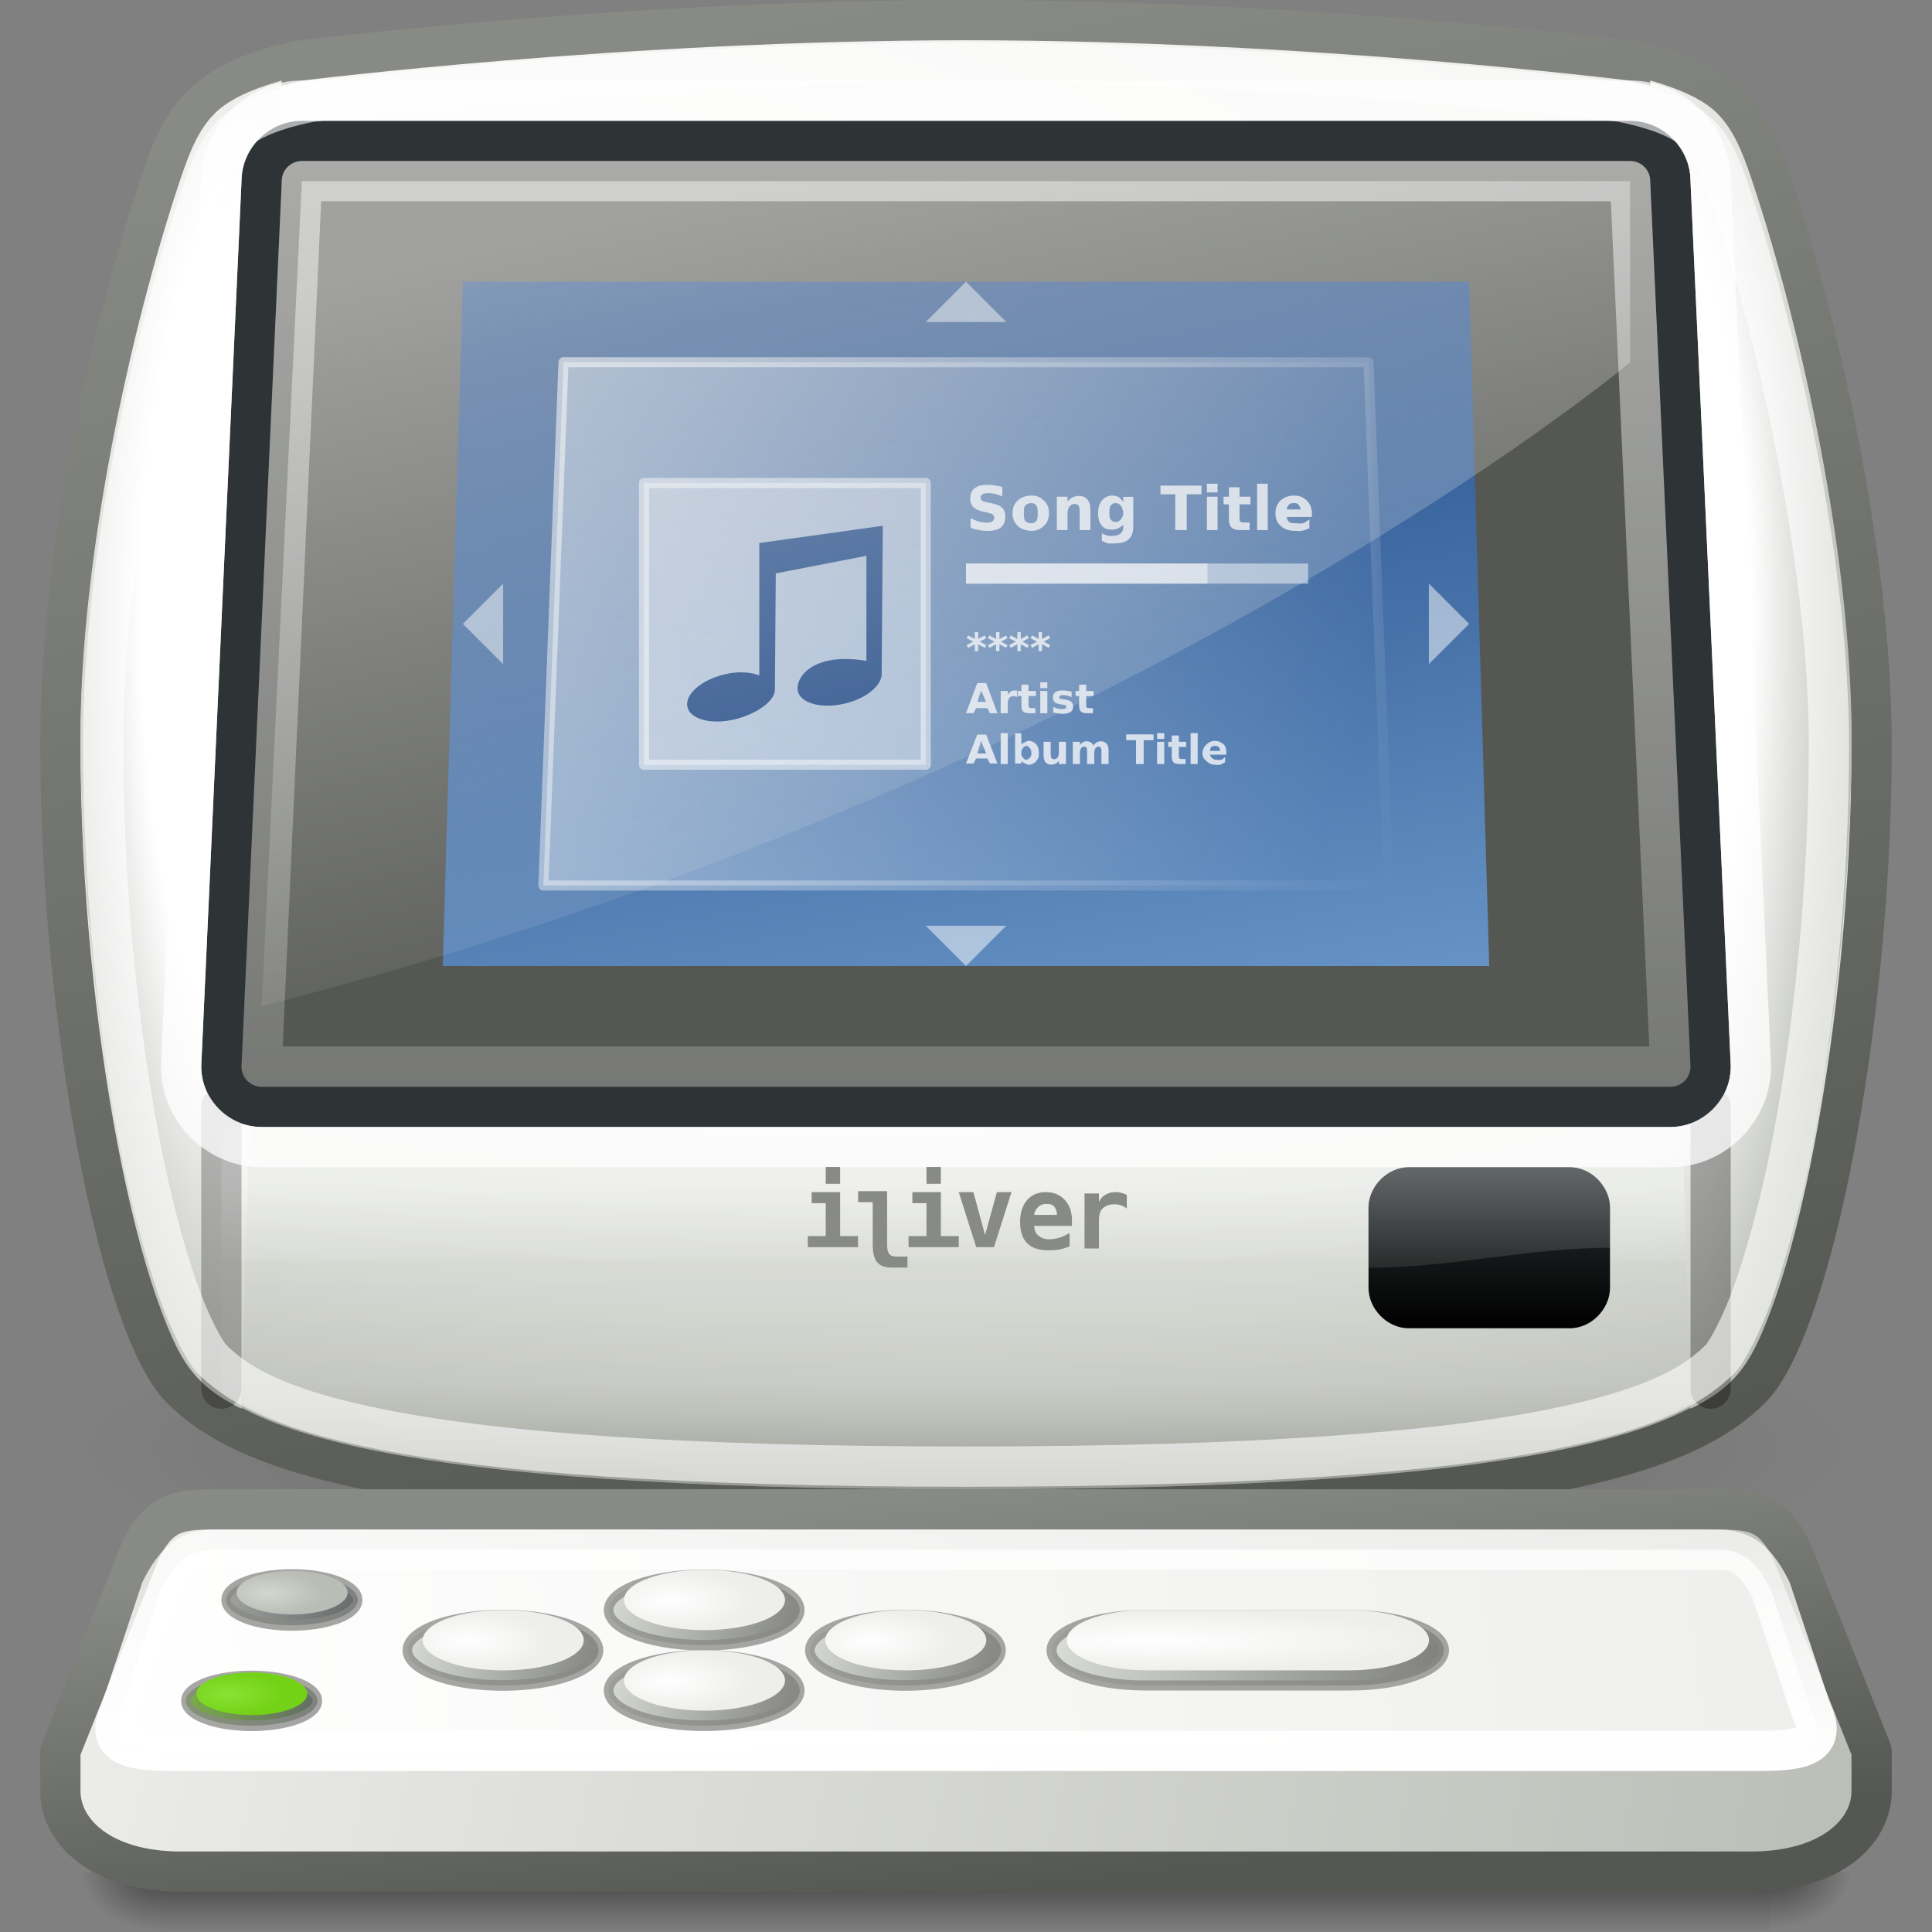 <?xml version="1.0" encoding="UTF-8" standalone="no"?>
<!-- Created with Inkscape (http://www.inkscape.org/) -->
<svg
   xmlns:svg="http://www.w3.org/2000/svg"
   xmlns="http://www.w3.org/2000/svg"
   xmlns:xlink="http://www.w3.org/1999/xlink"
   version="1.0"
   width="48"
   height="48"
   id="svg2684">
  <rect width="100%" height="100%" fill="#808080" stroke="none"/>
  <defs
     id="defs2686">
    <linearGradient
       id="linearGradient3617">
      <stop
         style="stop-color:#ffffff;stop-opacity:1"
         offset="0"
         id="stop3619" />
      <stop
         style="stop-color:#ffffff;stop-opacity:0.686"
         offset="1"
         id="stop3621" />
    </linearGradient>
    <linearGradient
       id="linearGradient2612">
      <stop
         style="stop-color:#888a85;stop-opacity:1"
         offset="0"
         id="stop2614" />
      <stop
         style="stop-color:#555753;stop-opacity:1"
         offset="1"
         id="stop2616" />
    </linearGradient>
    <linearGradient
       id="linearGradient2583">
      <stop
         style="stop-color:#4e9a06;stop-opacity:1"
         offset="0"
         id="stop2585" />
      <stop
         style="stop-color:#2e3436;stop-opacity:1"
         offset="1"
         id="stop2587" />
    </linearGradient>
    <linearGradient
       id="linearGradient2577">
      <stop
         style="stop-color:#8ae234;stop-opacity:1"
         offset="0"
         id="stop2579" />
      <stop
         style="stop-color:#73d216;stop-opacity:1"
         offset="1"
         id="stop2581" />
    </linearGradient>
    <linearGradient
       id="linearGradient2571">
      <stop
         style="stop-color:#888a85;stop-opacity:1"
         offset="0"
         id="stop2573" />
      <stop
         style="stop-color:#2e3436;stop-opacity:1"
         offset="1"
         id="stop2575" />
    </linearGradient>
    <linearGradient
       id="linearGradient2565">
      <stop
         style="stop-color:#d3d7cf;stop-opacity:1"
         offset="0"
         id="stop2567" />
      <stop
         style="stop-color:#babdb6;stop-opacity:1"
         offset="1"
         id="stop2569" />
    </linearGradient>
    <linearGradient
       id="linearGradient2470">
      <stop
         style="stop-color:#eeeeec;stop-opacity:1"
         offset="0"
         id="stop2472" />
      <stop
         style="stop-color:#babdb6;stop-opacity:1"
         offset="1"
         id="stop2474" />
    </linearGradient>
    <linearGradient
       id="linearGradient2464">
      <stop
         style="stop-color:#ffffff;stop-opacity:1"
         offset="0"
         id="stop2466" />
      <stop
         style="stop-color:#eeeeec;stop-opacity:1"
         offset="1"
         id="stop2468" />
    </linearGradient>
    <linearGradient
       id="linearGradient4186">
      <stop
         style="stop-color:#204a87;stop-opacity:1"
         offset="0"
         id="stop4188" />
      <stop
         style="stop-color:#729fcf;stop-opacity:1"
         offset="1"
         id="stop4190" />
    </linearGradient>
    <linearGradient
       id="linearGradient4158">
      <stop
         style="stop-color:#ffffff;stop-opacity:1"
         offset="0"
         id="stop4160" />
      <stop
         style="stop-color:#ffffff;stop-opacity:0.392"
         offset="1"
         id="stop4162" />
    </linearGradient>
    <linearGradient
       id="linearGradient4110">
      <stop
         style="stop-color:#888a85;stop-opacity:1"
         offset="0"
         id="stop4112" />
      <stop
         style="stop-color:#555753;stop-opacity:1"
         offset="1"
         id="stop4114" />
    </linearGradient>
    <linearGradient
       id="linearGradient4096">
      <stop
         style="stop-color:#ffffff;stop-opacity:1"
         offset="0"
         id="stop4098" />
      <stop
         style="stop-color:#e1e1de;stop-opacity:1"
         offset="0.24"
         id="stop4100" />
      <stop
         style="stop-color:#dadbd7;stop-opacity:1"
         offset="0.25"
         id="stop4102" />
      <stop
         style="stop-color:#d4d5d1;stop-opacity:1"
         offset="0.65"
         id="stop4104" />
      <stop
         style="stop-color:#c7c9c3;stop-opacity:1"
         offset="0.75"
         id="stop4106" />
      <stop
         style="stop-color:#888a85;stop-opacity:1"
         offset="1"
         id="stop4108" />
    </linearGradient>
    <linearGradient
       id="linearGradient4039">
      <stop
         style="stop-color:#ffffff;stop-opacity:1"
         offset="0"
         id="stop4041" />
      <stop
         style="stop-color:#ffffff;stop-opacity:1"
         offset="0.5"
         id="stop4121" />
      <stop
         style="stop-color:#babdb6;stop-opacity:1"
         offset="1"
         id="stop4047" />
    </linearGradient>
    <linearGradient
       id="linearGradient9947">
      <stop
         style="stop-color:#ffffff;stop-opacity:0.784"
         offset="0"
         id="stop9949" />
      <stop
         style="stop-color:#ffffff;stop-opacity:0"
         offset="1"
         id="stop9951" />
    </linearGradient>
    <linearGradient
       id="linearGradient9939">
      <stop
         style="stop-color:#ffffff;stop-opacity:1"
         offset="0"
         id="stop9941" />
      <stop
         style="stop-color:#ffffff;stop-opacity:0"
         offset="1"
         id="stop9943" />
    </linearGradient>
    <linearGradient
       id="linearGradient3487">
      <stop
         style="stop-color:#000000;stop-opacity:1"
         offset="0"
         id="stop3489" />
      <stop
         style="stop-color:#000000;stop-opacity:0"
         offset="1"
         id="stop6402" />
    </linearGradient>
    <linearGradient
       id="linearGradient4454">
      <stop
         style="stop-color:#ffffff;stop-opacity:1"
         offset="0"
         id="stop4456" />
      <stop
         style="stop-color:#eeeeec;stop-opacity:1"
         offset="1"
         id="stop4458" />
    </linearGradient>
    <linearGradient
       id="linearGradient4444">
      <stop
         style="stop-color:#d3d7cf;stop-opacity:1"
         offset="0"
         id="stop4446" />
      <stop
         style="stop-color:#555753;stop-opacity:1"
         offset="1"
         id="stop4448" />
    </linearGradient>
    <linearGradient
       id="linearGradient4366">
      <stop
         style="stop-color:#2e3436;stop-opacity:1"
         offset="0"
         id="stop4368" />
      <stop
         style="stop-color:#000000;stop-opacity:1"
         offset="1"
         id="stop4370" />
    </linearGradient>
    <linearGradient
       id="linearGradient4348">
      <stop
         style="stop-color:#ffffff;stop-opacity:1"
         offset="0"
         id="stop4350" />
      <stop
         style="stop-color:#eeeeec;stop-opacity:1"
         offset="0.5"
         id="stop4361" />
      <stop
         style="stop-color:#d3d7cf;stop-opacity:1"
         offset="0.75"
         id="stop4356" />
      <stop
         style="stop-color:#888a85;stop-opacity:1"
         offset="1"
         id="stop4352" />
    </linearGradient>
    <linearGradient
       id="linearGradient4316">
      <stop
         style="stop-color:#eeeeec;stop-opacity:1"
         offset="0"
         id="stop4318" />
      <stop
         style="stop-color:#eeeeec;stop-opacity:0"
         offset="1"
         id="stop4320" />
    </linearGradient>
    <linearGradient
       id="linearGradient8662">
      <stop
         style="stop-color:#000000;stop-opacity:1"
         offset="0"
         id="stop8664" />
      <stop
         style="stop-color:#000000;stop-opacity:0"
         offset="1"
         id="stop8666" />
    </linearGradient>
    <radialGradient
       cx="24.837"
       cy="36.421"
       r="15.645"
       fx="24.837"
       fy="36.421"
       id="radialGradient1444"
       xlink:href="#linearGradient8662"
       gradientUnits="userSpaceOnUse"
       gradientTransform="matrix(1,0,0,0.537,0,16.873)" />
    <linearGradient
       id="linearGradient4648">
      <stop
         style="stop-color:#ffffff;stop-opacity:1"
         offset="0"
         id="stop4650" />
      <stop
         style="stop-color:#ffffff;stop-opacity:0"
         offset="1"
         id="stop4652" />
    </linearGradient>
    <radialGradient
       cx="3.885"
       cy="45"
       r="1.612"
       fx="3.885"
       fy="45"
       id="radialGradient3617"
       xlink:href="#linearGradient3487"
       gradientUnits="userSpaceOnUse"
       gradientTransform="matrix(1.228,9.6874674e-7,6.8252405e-7,-0.865,39.249,83.435)" />
    <linearGradient
       x1="24"
       y1="45"
       x2="24"
       y2="46.5"
       id="linearGradient3619"
       xlink:href="#linearGradient3487"
       gradientUnits="userSpaceOnUse"
       gradientTransform="matrix(0.909,0,0,1,2.182,-0.5)" />
    <radialGradient
       cx="3.868"
       cy="45"
       r="1.612"
       fx="3.868"
       fy="45"
       id="radialGradient3621"
       xlink:href="#linearGradient3487"
       gradientUnits="userSpaceOnUse"
       gradientTransform="matrix(-1.248,-6.3692445e-7,4.7190164e-7,-0.925,8.839,86.104)" />
    <radialGradient
       cx="10.765"
       cy="30.442"
       r="24"
       fx="10.765"
       fy="30.442"
       id="radialGradient3881"
       xlink:href="#linearGradient4348"
       gradientUnits="userSpaceOnUse"
       gradientTransform="matrix(-0.149,1.227,-2.753,-0.334,97.916,6.491)" />
    <linearGradient
       x1="20.953"
       y1="-1"
       x2="28.974"
       y2="37"
       id="linearGradient3883"
       xlink:href="#linearGradient4110"
       gradientUnits="userSpaceOnUse"
       gradientTransform="translate(0,1)" />
    <linearGradient
       x1="23.097"
       y1="14"
       x2="26.853"
       y2="35.993"
       id="linearGradient3887"
       xlink:href="#linearGradient4186"
       gradientUnits="userSpaceOnUse"
       gradientTransform="translate(0,-6)" />
    <linearGradient
       x1="13.375"
       y1="9.875"
       x2="34.625"
       y2="16.5"
       id="linearGradient3889"
       xlink:href="#linearGradient9947"
       gradientUnits="userSpaceOnUse" />
    <linearGradient
       x1="13.375"
       y1="9.875"
       x2="34.625"
       y2="23.125"
       id="linearGradient3891"
       xlink:href="#linearGradient9939"
       gradientUnits="userSpaceOnUse" />
    <linearGradient
       x1="19.023"
       y1="11.5"
       x2="23.5"
       y2="32"
       id="linearGradient3896"
       xlink:href="#linearGradient4316"
       gradientUnits="userSpaceOnUse"
       gradientTransform="translate(0,-7)" />
    <linearGradient
       x1="37"
       y1="36"
       x2="37"
       y2="39"
       id="linearGradient3925"
       xlink:href="#linearGradient4366"
       gradientUnits="userSpaceOnUse"
       gradientTransform="matrix(1,0,0,1.333,0,-19)" />
    <linearGradient
       x1="24"
       y1="29.492"
       x2="24"
       y2="37"
       id="linearGradient4089"
       xlink:href="#linearGradient4096"
       gradientUnits="userSpaceOnUse" />
    <radialGradient
       cx="43.262"
       cy="22.325"
       r="2.5"
       fx="43.262"
       fy="22.325"
       id="radialGradient4119"
       xlink:href="#linearGradient4039"
       gradientUnits="userSpaceOnUse"
       gradientTransform="matrix(5.6403938e-7,8.241,-2.001,3.4624494e-7,85.675,-341.092)" />
    <radialGradient
       cx="43.262"
       cy="21.828"
       r="2.5"
       fx="43.262"
       fy="21.828"
       id="radialGradient4125"
       xlink:href="#linearGradient4039"
       gradientUnits="userSpaceOnUse"
       gradientTransform="matrix(-5.6403938e-7,8.241,2.001,3.4624494e-7,-37.675,-341.092)" />
    <linearGradient
       x1="24"
       y1="4"
       x2="24"
       y2="27"
       id="linearGradient4164"
       xlink:href="#linearGradient4158"
       gradientUnits="userSpaceOnUse" />
    <linearGradient
       x1="37"
       y1="39"
       x2="37"
       y2="35.922"
       id="linearGradient4184"
       xlink:href="#linearGradient4648"
       gradientUnits="userSpaceOnUse"
       gradientTransform="matrix(1,0,0,-1.333,0,81)" />
    <linearGradient
       x1="2.367"
       y1="44"
       x2="45.633"
       y2="38"
       id="linearGradient2499"
       xlink:href="#linearGradient2464"
       gradientUnits="userSpaceOnUse" />
    <linearGradient
       x1="1"
       y1="37"
       x2="47"
       y2="47"
       id="linearGradient2502"
       xlink:href="#linearGradient2470"
       gradientUnits="userSpaceOnUse" />
    <linearGradient
       x1="24"
       y1="36"
       x2="25.114"
       y2="46"
       id="linearGradient2504"
       xlink:href="#linearGradient2612"
       gradientUnits="userSpaceOnUse"
       gradientTransform="translate(0,1)" />
    <linearGradient
       x1="10.921"
       y1="40.929"
       x2="14.079"
       y2="42.071"
       id="linearGradient2510"
       xlink:href="#linearGradient4444"
       gradientUnits="userSpaceOnUse" />
    <radialGradient
       cx="17.504"
       cy="40.5"
       r="1.75"
       fx="17.504"
       fy="40.5"
       id="radialGradient2512"
       xlink:href="#linearGradient4454"
       gradientUnits="userSpaceOnUse"
       gradientTransform="matrix(1,0,0,0.286,0,28.929)" />
    <linearGradient
       x1="10.921"
       y1="40.929"
       x2="14.079"
       y2="42.071"
       id="linearGradient2514"
       xlink:href="#linearGradient4444"
       gradientUnits="userSpaceOnUse" />
    <radialGradient
       cx="17.504"
       cy="40.5"
       r="1.75"
       fx="17.504"
       fy="40.5"
       id="radialGradient2516"
       xlink:href="#linearGradient4454"
       gradientUnits="userSpaceOnUse"
       gradientTransform="matrix(1,0,0,0.286,0,28.929)" />
    <linearGradient
       x1="10.921"
       y1="40.929"
       x2="14.079"
       y2="42.071"
       id="linearGradient2518"
       xlink:href="#linearGradient4444"
       gradientUnits="userSpaceOnUse" />
    <radialGradient
       cx="17.504"
       cy="40.5"
       r="1.75"
       fx="17.504"
       fy="40.5"
       id="radialGradient2520"
       xlink:href="#linearGradient4454"
       gradientUnits="userSpaceOnUse"
       gradientTransform="matrix(1,0,0,0.286,0,28.929)" />
    <linearGradient
       x1="10.921"
       y1="40.929"
       x2="14.079"
       y2="42.071"
       id="linearGradient2522"
       xlink:href="#linearGradient4444"
       gradientUnits="userSpaceOnUse" />
    <radialGradient
       cx="17.504"
       cy="40.5"
       r="1.75"
       fx="17.504"
       fy="40.5"
       id="radialGradient2524"
       xlink:href="#linearGradient4454"
       gradientUnits="userSpaceOnUse"
       gradientTransform="matrix(1,0,0,0.286,0,28.929)" />
    <linearGradient
       x1="10.209"
       y1="40.929"
       x2="16.686"
       y2="42.071"
       id="linearGradient2526"
       xlink:href="#linearGradient4444"
       gradientUnits="userSpaceOnUse"
       gradientTransform="matrix(1.544,0,0,1.75,10.241,-31.125)" />
    <radialGradient
       cx="17.504"
       cy="40.5"
       r="1.75"
       fx="17.504"
       fy="40.5"
       id="radialGradient2528"
       xlink:href="#linearGradient4454"
       gradientUnits="userSpaceOnUse"
       gradientTransform="matrix(3.426,0,0,0.286,-42.471,28.929)" />
    <linearGradient
       x1="10.921"
       y1="40.929"
       x2="14.079"
       y2="42.071"
       id="linearGradient2551"
       xlink:href="#linearGradient2583"
       gradientUnits="userSpaceOnUse" />
    <radialGradient
       cx="17.504"
       cy="40.5"
       r="1.75"
       fx="17.504"
       fy="40.5"
       id="radialGradient2553"
       xlink:href="#linearGradient2577"
       gradientUnits="userSpaceOnUse"
       gradientTransform="matrix(1,0,0,0.286,0,28.929)" />
    <linearGradient
       x1="10.921"
       y1="40.929"
       x2="14.079"
       y2="42.071"
       id="linearGradient2561"
       xlink:href="#linearGradient2571"
       gradientUnits="userSpaceOnUse" />
    <radialGradient
       cx="17.504"
       cy="40.5"
       r="1.75"
       fx="17.504"
       fy="40.5"
       id="radialGradient2563"
       xlink:href="#linearGradient2565"
       gradientUnits="userSpaceOnUse"
       gradientTransform="matrix(1,0,0,0.286,0,28.929)" />
    <linearGradient
       x1="24"
       y1="44"
       x2="24"
       y2="38"
       id="linearGradient3623"
       xlink:href="#linearGradient3617"
       gradientUnits="userSpaceOnUse" />
    <linearGradient
       x1="13.375"
       y1="9.875"
       x2="34.625"
       y2="16.5"
       id="linearGradient3172"
       xlink:href="#linearGradient9947"
       gradientUnits="userSpaceOnUse"
       gradientTransform="translate(0,-1)" />
    <linearGradient
       x1="13.375"
       y1="9.875"
       x2="34.625"
       y2="23.125"
       id="linearGradient3174"
       xlink:href="#linearGradient9939"
       gradientUnits="userSpaceOnUse"
       gradientTransform="translate(0,-1)" />
    <linearGradient
       x1="23.097"
       y1="14"
       x2="26.853"
       y2="35.993"
       id="linearGradient3177"
       xlink:href="#linearGradient4186"
       gradientUnits="userSpaceOnUse"
       gradientTransform="translate(0,-7)" />
  </defs>
  <g
     id="layer1">
    <path
       d="M 40.482 36.421 A 15.645 8.397 0 1 1  9.192,36.421 A 15.645 8.397 0 1 1  40.482 36.421 z"
       transform="matrix(1.406,0,0,0.476,-10.927,18.65)"
       style="opacity:0.205;color:#000000;fill:url(#radialGradient1444);fill-opacity:1;fill-rule:evenodd;stroke:none;stroke-width:1;stroke-linecap:butt;stroke-linejoin:miter;marker:none;marker-start:none;marker-mid:none;marker-end:none;stroke-miterlimit:10;stroke-dasharray:none;stroke-dashoffset:0;stroke-opacity:1;visibility:visible;display:inline;overflow:visible"
       id="path8660" />
    <path
       d="M 24,0.5 C 32.5,0.5 40.5,1.5 40.5,1.5 C 43,2 43.5,3 44,4.5 C 45.269,8.306 46.5,14 46.5,18.5 C 46.5,25.5 45,33 43.5,34.5 C 42,36 38.5,37.5 24,37.5 C 9.5,37.5 6,36 4.5,34.5 C 3,33 1.5,25.5 1.5,18.5 C 1.5,13.75 2.73,8.31 4,4.5 C 4.5,3 5,2 7.5,1.5 C 7.5,1.5 15.5,0.5 24,0.5 z "
       style="fill:url(#radialGradient3881);fill-opacity:1;stroke:url(#linearGradient3883);stroke-width:1;stroke-linecap:round;stroke-linejoin:round;stroke-miterlimit:4;stroke-opacity:1"
       id="rect2351" />
    <path
       d="M 7,2 C 7,3.232 6,33.654 6,35 C 5,34.5 4.5,34 4,32.5 C 3.5,31 3.215,29.659 2.938,28.213 C 2.382,25.321 2,21.733 2,18.282 C 2,13.889 3.217,8.233 4.469,4.491 C 4.714,3.759 4.932,3.22 5.344,2.809 C 5.669,2.485 6.229,2.22 7,2 z "
       style="opacity:1;fill:url(#radialGradient4125);fill-opacity:1;stroke:none;stroke-width:1;stroke-linecap:round;stroke-linejoin:round;stroke-miterlimit:4;stroke-opacity:1"
       id="path4123" />
    <path
       d="M 5.5,28 C 5.5,28 5.5,34.5 5.5,34.5 C 5.5,34.5 6.649,35.511 9.469,36.062 C 12.289,36.614 16.767,37 24,37 C 31.233,37 35.711,36.614 38.531,36.062 C 41.351,35.511 42.5,34.5 42.5,34.5 C 42.5,34.5 42.5,28 42.5,28 C 42.5,28 5.5,28 5.5,28 z "
       style="opacity:0.5;fill:url(#linearGradient4089);fill-opacity:1;stroke:none;stroke-width:1;stroke-linecap:round;stroke-linejoin:round;stroke-miterlimit:4;stroke-opacity:1"
       id="path4068" />
    <path
       d="M 41,2 C 41,3.232 42,33.654 42,35 C 43,34.5 43.5,34 44,32.5 C 44.5,31 44.785,29.659 45.062,28.213 C 45.618,25.321 46,21.733 46,18.282 C 46,13.889 44.783,8.233 43.531,4.491 C 43.286,3.759 43.068,3.22 42.656,2.809 C 42.331,2.485 41.771,2.22 41,2 z "
       style="opacity:1;fill:url(#radialGradient4119);fill-opacity:1;stroke:none;stroke-width:1;stroke-linecap:round;stroke-linejoin:round;stroke-miterlimit:4;stroke-opacity:1"
       id="path4058" />
    <path
       d="M 42.5,27.5 L 42.5,34.5"
       style="opacity:0.3;fill:none;fill-rule:evenodd;stroke:#000000;stroke-width:1px;stroke-linecap:round;stroke-linejoin:miter;stroke-opacity:1"
       id="path3879" />
    <path
       d="M 5.5,27.5 L 5.5,34.5"
       style="opacity:0.25;fill:none;fill-rule:evenodd;stroke:#000000;stroke-width:1px;stroke-linecap:round;stroke-linejoin:miter;stroke-opacity:1"
       id="path3931" />
    <path
       d="M 7.5,3.5 L 40.5,3.5 C 41.054,3.5 41.5,3.946 41.5,4.5 L 42.5,26.5 C 42.5,27.054 42.054,27.5 41.5,27.5 L 6.5,27.5 C 5.946,27.5 5.5,27.054 5.5,26.5 L 6.5,4.5 C 6.5,3.946 6.946,3.5 7.5,3.5 z "
       style="fill:#555753;fill-opacity:1;stroke:#2e3436;stroke-width:1;stroke-linecap:round;stroke-linejoin:round;stroke-miterlimit:4;stroke-opacity:1"
       id="rect4303" />
    <path
       d="M 7.5,9.5 C 6.424,9.5 5.517,10.396 5.5,11.469 C 5.5,11.479 5.5,11.49 5.5,11.5 L 4.5,33.469 C 4.5,33.479 4.5,33.49 4.5,33.5 C 4.5,34.586 5.414,35.5 6.5,35.5 L 41.5,35.5 C 42.586,35.5 43.5,34.586 43.5,33.5 C 43.5,33.49 43.5,33.479 43.5,33.469 L 42.5,11.5 C 42.5,11.49 42.5,11.479 42.5,11.469 C 42.483,10.396 41.576,9.5 40.5,9.5 L 7.5,9.5 z "
       transform="translate(0,-7)"
       style="opacity:0.75;fill:none;fill-opacity:1;stroke:#ffffff;stroke-width:1;stroke-linecap:round;stroke-linejoin:round;stroke-miterlimit:4;stroke-opacity:1"
       id="path4336" />
    <path
       d="M 35,29 L 39,29 C 39.554,29 40,29.5 40,30 L 40,32 C 40,32.5 39.554,33 39,33 L 35,33 C 34.446,33 34,32.5 34,32 L 34,30 C 34,29.5 34.446,29 35,29 z "
       style="opacity:1;fill:url(#linearGradient3925);fill-opacity:1;stroke:none;stroke-width:1;stroke-linecap:round;stroke-linejoin:round;stroke-miterlimit:4;stroke-opacity:1"
       id="rect4363" />
    <g
       transform="matrix(0.625,0,0,0.625,8.82,6.493)"
       id="g4402">
      <path
         d="M 18.152,37 L 19.285,37 L 19.285,38.748 L 19.996,38.748 L 19.996,39.188 L 18,39.188 L 18,38.748 L 18.713,38.748 L 18.713,37.439 L 18.152,37.439 L 18.152,37"
         style="font-size:4px;font-style:normal;font-weight:normal;fill:#888a85;fill-opacity:1;stroke:none;stroke-width:1px;stroke-linecap:butt;stroke-linejoin:miter;stroke-opacity:1;font-family:Bitstream Vera Sans Mono"
         id="path4399" />
      <path
         d="M 18.713,36 L 19.285,36 L 19.285,36.668 L 18.713,36.668 L 18.713,36"
         style="font-size:4px;font-style:normal;font-weight:normal;fill:#888a85;fill-opacity:1;stroke:none;stroke-width:1px;stroke-linecap:butt;stroke-linejoin:miter;stroke-opacity:1;font-family:Bitstream Vera Sans Mono"
         id="path4397" />
      <path
         d="M 20.58,39.088 L 20.58,37.4 L 20,37.4 L 20,36.961 L 21.152,36.961 L 21.152,39.088 C 21.152,39.26 21.179,39.382 21.232,39.453 C 21.286,39.525 21.376,39.561 21.504,39.561 L 21.961,39.561 L 21.961,40 L 21.344,40 C 21.072,40 20.876,39.93 20.758,39.789 C 20.639,39.648 20.58,39.415 20.58,39.088"
         style="font-size:4px;font-style:normal;font-weight:normal;fill:#888a85;fill-opacity:1;stroke:none;stroke-width:1px;stroke-linecap:butt;stroke-linejoin:miter;stroke-opacity:1;font-family:Bitstream Vera Sans Mono"
         id="path4395" />
      <path
         d="M 22.156,37 L 23.289,37 L 23.289,38.748 L 24,38.748 L 24,39.188 L 22.004,39.188 L 22.004,38.748 L 22.717,38.748 L 22.717,37.439 L 22.156,37.439 L 22.156,37"
         style="font-size:4px;font-style:normal;font-weight:normal;fill:#888a85;fill-opacity:1;stroke:none;stroke-width:1px;stroke-linecap:butt;stroke-linejoin:miter;stroke-opacity:1;font-family:Bitstream Vera Sans Mono"
         id="path4393" />
      <path
         d="M 22.717,36 L 23.289,36 L 23.289,36.668 L 22.717,36.668 L 22.717,36"
         style="font-size:4px;font-style:normal;font-weight:normal;fill:#888a85;fill-opacity:1;stroke:none;stroke-width:1px;stroke-linecap:butt;stroke-linejoin:miter;stroke-opacity:1;font-family:Bitstream Vera Sans Mono"
         id="path4391" />
      <path
         d="M 26.096,37 L 25.4,39.188 L 24.695,39.188 L 24,37 L 24.58,37 L 25.047,38.707 L 25.516,37 L 26.096,37"
         style="font-size:4px;font-style:normal;font-weight:normal;fill:#888a85;fill-opacity:1;stroke:none;stroke-width:1px;stroke-linecap:butt;stroke-linejoin:miter;stroke-opacity:1;font-family:Bitstream Vera Sans Mono"
         id="path4389" />
      <path
         d="M 27.469,37 C 27.147,37 26.905,37.105 26.719,37.312 C 26.533,37.52 26.438,37.831 26.438,38.188 C 26.438,38.556 26.526,38.835 26.719,39.031 C 26.913,39.227 27.197,39.312 27.562,39.312 C 27.716,39.312 27.862,39.309 28,39.281 C 28.138,39.254 28.273,39.211 28.406,39.156 L 28.406,38.625 C 28.267,38.707 28.128,38.775 28,38.812 C 27.872,38.85 27.725,38.875 27.594,38.875 C 27.395,38.875 27.257,38.803 27.156,38.719 C 27.056,38.634 27.001,38.516 27,38.344 L 28.5,38.344 L 28.5,38.125 C 28.5,37.776 28.398,37.504 28.219,37.312 C 28.04,37.12 27.793,37 27.469,37 z M 27.469,37.469 C 27.615,37.469 27.707,37.484 27.781,37.562 C 27.857,37.639 27.904,37.755 27.906,37.906 L 27,37.906 C 27.014,37.759 27.078,37.673 27.156,37.594 C 27.234,37.513 27.337,37.469 27.469,37.469 z "
         style="font-size:4px;font-style:normal;font-weight:normal;fill:#888a85;fill-opacity:1;stroke:none;stroke-width:1px;stroke-linecap:butt;stroke-linejoin:miter;stroke-opacity:1;font-family:Bitstream Vera Sans Mono"
         id="path4387" />
      <path
         d="M 30.68,37.656 C 30.617,37.599 30.544,37.556 30.459,37.527 C 30.376,37.499 30.284,37.484 30.184,37.484 C 30.062,37.484 29.956,37.506 29.865,37.549 C 29.775,37.59 29.706,37.652 29.656,37.732 C 29.625,37.782 29.603,37.842 29.59,37.912 C 29.578,37.982 29.572,38.089 29.572,38.232 L 29.572,39.24 L 29,39.24 L 29,37.053 L 29.572,37.053 L 29.572,37.393 C 29.628,37.268 29.714,37.171 29.83,37.104 C 29.946,37.035 30.081,37 30.236,37 C 30.314,37 30.391,37.01 30.465,37.029 C 30.54,37.048 30.612,37.075 30.68,37.111 L 30.68,37.656"
         style="font-size:4px;font-style:normal;font-weight:normal;fill:#888a85;fill-opacity:1;stroke:none;stroke-width:1px;stroke-linecap:butt;stroke-linejoin:miter;stroke-opacity:1;font-family:Bitstream Vera Sans Mono"
         id="text4378" />
    </g>
    <path
       d="M 11,24 L 37,24 L 36.5,7 L 11.5,7 L 11,24 z "
       style="fill:url(#linearGradient3177);fill-opacity:1;fill-rule:evenodd;stroke:none;stroke-width:1px;stroke-linecap:butt;stroke-linejoin:miter;stroke-opacity:1"
       id="path4338" />
    <path
       d="M 34,9 L 34.5,22 C 34.5,22 13.5,22 13.5,22 L 14,9 C 14,9 34,9 34,9 z "
       style="opacity:0.6;fill:url(#linearGradient3172);fill-opacity:1;stroke:url(#linearGradient3174);stroke-width:0.25;stroke-linecap:round;stroke-linejoin:round;stroke-miterlimit:4;stroke-opacity:1"
       id="rect8967" />
    <rect
       width="7"
       height="7"
       rx="1.3877788e-16"
       ry="2.7755576e-17"
       x="16"
       y="12"
       style="opacity:0.5;fill:#ffffff;fill-opacity:0.784;stroke:#ffffff;stroke-width:0.25;stroke-linecap:round;stroke-linejoin:round;stroke-miterlimit:4;stroke-dasharray:none;stroke-opacity:1"
       id="rect9955" />
    <path
       d="M 24.903,12.1 L 24.903,12.334 C 24.843,12.306 24.783,12.286 24.726,12.272 C 24.668,12.258 24.613,12.251 24.562,12.251 C 24.494,12.251 24.444,12.261 24.411,12.279 C 24.379,12.298 24.362,12.327 24.362,12.367 C 24.362,12.396 24.373,12.42 24.395,12.436 C 24.417,12.453 24.457,12.467 24.515,12.479 L 24.636,12.503 C 24.759,12.528 24.846,12.565 24.898,12.616 C 24.95,12.666 24.976,12.737 24.976,12.83 C 24.976,12.952 24.94,13.043 24.867,13.103 C 24.795,13.162 24.685,13.191 24.536,13.191 C 24.466,13.191 24.396,13.185 24.325,13.171 C 24.255,13.158 24.184,13.138 24.114,13.112 L 24.114,12.872 C 24.184,12.909 24.252,12.938 24.318,12.957 C 24.384,12.976 24.448,12.985 24.509,12.985 C 24.571,12.985 24.619,12.975 24.652,12.954 C 24.685,12.933 24.701,12.903 24.701,12.865 C 24.701,12.83 24.69,12.804 24.667,12.785 C 24.645,12.766 24.6,12.75 24.533,12.735 L 24.423,12.71 C 24.312,12.687 24.231,12.649 24.18,12.597 C 24.129,12.545 24.104,12.475 24.104,12.388 C 24.104,12.277 24.139,12.193 24.21,12.134 C 24.282,12.074 24.384,12.045 24.517,12.045 C 24.578,12.045 24.64,12.049 24.704,12.059 C 24.768,12.068 24.835,12.081 24.903,12.1"
       style="font-size:0.236px;font-style:normal;font-weight:bold;opacity:0.75;fill:#ffffff;fill-opacity:1;stroke:none;stroke-width:1px;stroke-linecap:butt;stroke-linejoin:miter;stroke-opacity:1;font-family:Bitstream Vera Sans"
       id="path3121" />
    <path
       d="M 25.625,12.312 C 25.482,12.312 25.362,12.361 25.281,12.438 C 25.201,12.514 25.156,12.614 25.156,12.75 C 25.156,12.886 25.201,12.986 25.281,13.062 C 25.362,13.139 25.482,13.188 25.625,13.188 C 25.768,13.188 25.858,13.139 25.938,13.062 C 26.018,12.986 26.062,12.886 26.062,12.75 C 26.062,12.614 26.018,12.514 25.938,12.438 C 25.858,12.361 25.768,12.312 25.625,12.312 z M 25.625,12.5 C 25.683,12.5 25.719,12.52 25.75,12.562 C 25.781,12.604 25.781,12.671 25.781,12.75 C 25.781,12.829 25.781,12.895 25.75,12.938 C 25.719,12.979 25.683,13 25.625,13 C 25.566,13 25.5,12.979 25.469,12.938 C 25.438,12.895 25.438,12.829 25.438,12.75 C 25.438,12.671 25.438,12.604 25.469,12.562 C 25.5,12.52 25.566,12.5 25.625,12.5 z "
       style="font-size:0.236px;font-style:normal;font-weight:bold;opacity:0.75;fill:#ffffff;fill-opacity:1;stroke:none;stroke-width:1px;stroke-linecap:butt;stroke-linejoin:miter;stroke-opacity:1;font-family:Bitstream Vera Sans"
       id="path3119" />
    <path
       d="M 27.091,12.665 L 27.091,13.17 L 26.824,13.17 L 26.824,13.088 L 26.824,12.784 C 26.824,12.712 26.823,12.663 26.819,12.636 C 26.816,12.608 26.811,12.588 26.803,12.576 C 26.792,12.558 26.778,12.545 26.761,12.536 C 26.743,12.526 26.723,12.521 26.7,12.521 C 26.645,12.521 26.601,12.542 26.57,12.585 C 26.538,12.628 26.522,12.687 26.522,12.762 L 26.522,13.17 L 26.257,13.17 L 26.257,12.341 L 26.522,12.341 L 26.522,12.462 C 26.562,12.414 26.605,12.378 26.65,12.356 C 26.695,12.333 26.744,12.321 26.798,12.321 C 26.894,12.321 26.967,12.35 27.016,12.409 C 27.066,12.468 27.091,12.553 27.091,12.665"
       style="font-size:0.236px;font-style:normal;font-weight:bold;opacity:0.75;fill:#ffffff;fill-opacity:1;stroke:none;stroke-width:1px;stroke-linecap:butt;stroke-linejoin:miter;stroke-opacity:1;font-family:Bitstream Vera Sans"
       id="path3115" />
    <path
       d="M 27.625,12.312 C 27.524,12.313 27.441,12.358 27.375,12.438 C 27.309,12.516 27.281,12.626 27.281,12.75 C 27.281,12.873 27.309,12.983 27.375,13.062 C 27.441,13.142 27.524,13.156 27.625,13.156 C 27.683,13.156 27.737,13.148 27.781,13.125 C 27.825,13.102 27.87,13.08 27.906,13.031 L 27.906,13.094 C 27.906,13.175 27.884,13.212 27.844,13.25 C 27.803,13.288 27.743,13.312 27.656,13.312 C 27.611,13.312 27.576,13.326 27.531,13.312 C 27.487,13.3 27.421,13.277 27.375,13.25 L 27.375,13.438 C 27.424,13.454 27.483,13.492 27.531,13.5 C 27.58,13.508 27.636,13.5 27.688,13.5 C 27.847,13.5 27.947,13.477 28.031,13.406 C 28.116,13.336 28.156,13.227 28.156,13.094 L 28.156,12.344 L 27.906,12.344 L 27.906,12.469 C 27.87,12.42 27.825,12.366 27.781,12.344 C 27.737,12.321 27.683,12.313 27.625,12.312 z M 27.719,12.5 C 27.774,12.5 27.813,12.522 27.844,12.562 C 27.874,12.603 27.906,12.676 27.906,12.75 C 27.906,12.824 27.874,12.866 27.844,12.906 C 27.813,12.947 27.774,12.969 27.719,12.969 C 27.662,12.969 27.623,12.945 27.594,12.906 C 27.564,12.867 27.562,12.826 27.562,12.75 C 27.562,12.676 27.563,12.603 27.594,12.562 C 27.624,12.522 27.664,12.5 27.719,12.5 z "
       style="font-size:0.236px;font-style:normal;font-weight:bold;opacity:0.75;fill:#ffffff;fill-opacity:1;stroke:none;stroke-width:1px;stroke-linecap:butt;stroke-linejoin:miter;stroke-opacity:1;font-family:Bitstream Vera Sans"
       id="path3113" />
    <path
       d="M 28.832,12.065 L 29.85,12.065 L 29.85,12.28 L 29.484,12.28 L 29.484,13.17 L 29.199,13.17 L 29.199,12.28 L 28.832,12.28 L 28.832,12.065"
       style="font-size:0.236px;font-style:normal;font-weight:bold;opacity:0.75;fill:#ffffff;fill-opacity:1;stroke:none;stroke-width:1px;stroke-linecap:butt;stroke-linejoin:miter;stroke-opacity:1;font-family:Bitstream Vera Sans"
       id="path3109" />
    <path
       d="M 29.985,12.341 L 30.25,12.341 L 30.25,13.17 L 29.985,13.17 L 29.985,12.341"
       style="font-size:0.236px;font-style:normal;font-weight:bold;opacity:0.75;fill:#ffffff;fill-opacity:1;stroke:none;stroke-width:1px;stroke-linecap:butt;stroke-linejoin:miter;stroke-opacity:1;font-family:Bitstream Vera Sans"
       id="path3107" />
    <path
       d="M 29.985,12.018 L 30.25,12.018 L 30.25,12.234 L 29.985,12.234 L 29.985,12.018"
       style="font-size:0.236px;font-style:normal;font-weight:bold;opacity:0.75;fill:#ffffff;fill-opacity:1;stroke:none;stroke-width:1px;stroke-linecap:butt;stroke-linejoin:miter;stroke-opacity:1;font-family:Bitstream Vera Sans"
       id="path3105" />
    <path
       d="M 30.796,12.106 L 30.796,12.341 L 31.069,12.341 L 31.069,12.53 L 30.796,12.53 L 30.796,12.882 C 30.796,12.921 30.803,12.947 30.819,12.96 C 30.834,12.974 30.864,12.98 30.91,12.98 L 31.046,12.98 L 31.046,13.17 L 30.819,13.17 C 30.714,13.17 30.64,13.148 30.596,13.105 C 30.552,13.061 30.531,12.987 30.531,12.882 L 30.531,12.53 L 30.399,12.53 L 30.399,12.341 L 30.531,12.341 L 30.531,12.106 L 30.796,12.106"
       style="font-size:0.236px;font-style:normal;font-weight:bold;opacity:0.75;fill:#ffffff;fill-opacity:1;stroke:none;stroke-width:1px;stroke-linecap:butt;stroke-linejoin:miter;stroke-opacity:1;font-family:Bitstream Vera Sans"
       id="path3103" />
    <path
       d="M 31.232,12.018 L 31.497,12.018 L 31.497,13.17 L 31.232,13.17 L 31.232,12.018"
       style="font-size:0.236px;font-style:normal;font-weight:bold;opacity:0.75;fill:#ffffff;fill-opacity:1;stroke:none;stroke-width:1px;stroke-linecap:butt;stroke-linejoin:miter;stroke-opacity:1;font-family:Bitstream Vera Sans"
       id="path3101" />
    <path
       d="M 32.156,12.312 C 32.013,12.312 31.894,12.36 31.812,12.438 C 31.731,12.515 31.688,12.615 31.688,12.75 C 31.688,12.888 31.73,12.986 31.812,13.062 C 31.896,13.138 32.006,13.188 32.156,13.188 C 32.219,13.188 32.281,13.2 32.344,13.188 C 32.406,13.176 32.469,13.149 32.531,13.125 L 32.531,12.906 C 32.47,12.94 32.434,12.983 32.375,13 C 32.317,13.016 32.243,13 32.188,13 C 32.118,13 32.07,13 32.031,12.969 C 31.993,12.938 31.975,12.906 31.969,12.844 L 32.594,12.844 L 32.594,12.75 C 32.594,12.619 32.547,12.516 32.469,12.438 C 32.391,12.359 32.287,12.312 32.156,12.312 z M 32.156,12.5 C 32.204,12.5 32.221,12.5 32.25,12.531 C 32.28,12.562 32.312,12.606 32.312,12.656 L 31.969,12.656 C 31.977,12.602 31.999,12.56 32.031,12.531 C 32.063,12.502 32.105,12.5 32.156,12.5 z "
       style="font-size:0.236px;font-style:normal;font-weight:bold;opacity:0.75;fill:#ffffff;fill-opacity:1;stroke:none;stroke-width:1px;stroke-linecap:butt;stroke-linejoin:miter;stroke-opacity:1;font-family:Bitstream Vera Sans"
       id="path3099" />
    <path
       d="M 24.503,15.856 L 24.341,15.941 L 24.503,16.027 L 24.466,16.097 L 24.302,16.006 L 24.302,16.176 L 24.218,16.176 L 24.218,16.006 L 24.053,16.097 L 24.015,16.027 L 24.18,15.941 L 24.015,15.856 L 24.053,15.786 L 24.218,15.876 L 24.218,15.706 L 24.302,15.706 L 24.302,15.876 L 24.466,15.786 L 24.503,15.856"
       style="font-size:0.236px;font-style:normal;font-weight:bold;opacity:0.75;fill:#ffffff;fill-opacity:1;stroke:none;stroke-width:1px;stroke-linecap:butt;stroke-linejoin:miter;stroke-opacity:1;font-family:Bitstream Vera Sans"
       id="path3095" />
    <path
       d="M 25.032,15.856 L 24.87,15.941 L 25.032,16.027 L 24.995,16.097 L 24.831,16.006 L 24.831,16.176 L 24.747,16.176 L 24.747,16.006 L 24.582,16.097 L 24.544,16.027 L 24.709,15.941 L 24.544,15.856 L 24.582,15.786 L 24.747,15.876 L 24.747,15.706 L 24.831,15.706 L 24.831,15.876 L 24.995,15.786 L 25.032,15.856"
       style="font-size:0.236px;font-style:normal;font-weight:bold;opacity:0.75;fill:#ffffff;fill-opacity:1;stroke:none;stroke-width:1px;stroke-linecap:butt;stroke-linejoin:miter;stroke-opacity:1;font-family:Bitstream Vera Sans"
       id="path3093" />
    <path
       d="M 25.561,15.856 L 25.399,15.941 L 25.561,16.027 L 25.524,16.097 L 25.36,16.006 L 25.36,16.176 L 25.276,16.176 L 25.276,16.006 L 25.111,16.097 L 25.073,16.027 L 25.238,15.941 L 25.073,15.856 L 25.111,15.786 L 25.276,15.876 L 25.276,15.706 L 25.36,15.706 L 25.36,15.876 L 25.524,15.786 L 25.561,15.856"
       style="font-size:0.236px;font-style:normal;font-weight:bold;opacity:0.75;fill:#ffffff;fill-opacity:1;stroke:none;stroke-width:1px;stroke-linecap:butt;stroke-linejoin:miter;stroke-opacity:1;font-family:Bitstream Vera Sans"
       id="path3091" />
    <path
       d="M 26.09,15.856 L 25.928,15.941 L 26.09,16.027 L 26.053,16.097 L 25.889,16.006 L 25.889,16.176 L 25.805,16.176 L 25.805,16.006 L 25.64,16.097 L 25.602,16.027 L 25.767,15.941 L 25.602,15.856 L 25.64,15.786 L 25.805,15.876 L 25.805,15.706 L 25.889,15.706 L 25.889,15.876 L 26.053,15.786 L 26.09,15.856"
       style="font-size:0.236px;font-style:normal;font-weight:bold;opacity:0.75;fill:#ffffff;fill-opacity:1;stroke:none;stroke-width:1px;stroke-linecap:butt;stroke-linejoin:miter;stroke-opacity:1;font-family:Bitstream Vera Sans"
       id="path3089" />
    <path
       d="M 24.281,16.969 L 24,17.719 L 24.188,17.719 L 24.25,17.594 L 24.531,17.594 L 24.594,17.719 L 24.781,17.719 L 24.5,16.969 L 24.281,16.969 z M 24.375,17.156 L 24.5,17.438 L 24.281,17.438 L 24.375,17.156 z "
       style="font-size:0.236px;font-style:normal;font-weight:bold;opacity:0.75;fill:#ffffff;fill-opacity:1;stroke:none;stroke-width:1px;stroke-linecap:butt;stroke-linejoin:miter;stroke-opacity:1;font-family:Bitstream Vera Sans"
       id="path3087" />
    <path
       d="M 25.272,17.318 C 25.257,17.31 25.241,17.305 25.226,17.302 C 25.211,17.298 25.195,17.296 25.18,17.296 C 25.135,17.296 25.1,17.311 25.075,17.34 C 25.05,17.369 25.038,17.411 25.038,17.465 L 25.038,17.72 L 24.862,17.72 L 24.862,17.167 L 25.038,17.167 L 25.038,17.258 C 25.061,17.222 25.087,17.195 25.116,17.179 C 25.146,17.162 25.181,17.154 25.222,17.154 C 25.228,17.154 25.235,17.154 25.242,17.155 C 25.249,17.155 25.259,17.156 25.272,17.158 L 25.272,17.318"
       style="font-size:0.236px;font-style:normal;font-weight:bold;opacity:0.75;fill:#ffffff;fill-opacity:1;stroke:none;stroke-width:1px;stroke-linecap:butt;stroke-linejoin:miter;stroke-opacity:1;font-family:Bitstream Vera Sans"
       id="path3083" />
    <path
       d="M 25.554,17.01 L 25.554,17.167 L 25.736,17.167 L 25.736,17.293 L 25.554,17.293 L 25.554,17.528 C 25.554,17.553 25.559,17.571 25.569,17.58 C 25.58,17.589 25.6,17.593 25.63,17.593 L 25.721,17.593 L 25.721,17.72 L 25.569,17.72 C 25.5,17.72 25.45,17.705 25.421,17.676 C 25.392,17.647 25.377,17.598 25.377,17.528 L 25.377,17.293 L 25.29,17.293 L 25.29,17.167 L 25.377,17.167 L 25.377,17.01 L 25.554,17.01"
       style="font-size:0.236px;font-style:normal;font-weight:bold;opacity:0.75;fill:#ffffff;fill-opacity:1;stroke:none;stroke-width:1px;stroke-linecap:butt;stroke-linejoin:miter;stroke-opacity:1;font-family:Bitstream Vera Sans"
       id="path3081" />
    <path
       d="M 25.845,17.167 L 26.021,17.167 L 26.021,17.72 L 25.845,17.72 L 25.845,17.167"
       style="font-size:0.236px;font-style:normal;font-weight:bold;opacity:0.75;fill:#ffffff;fill-opacity:1;stroke:none;stroke-width:1px;stroke-linecap:butt;stroke-linejoin:miter;stroke-opacity:1;font-family:Bitstream Vera Sans"
       id="path3079" />
    <path
       d="M 25.845,16.952 L 26.021,16.952 L 26.021,17.096 L 25.845,17.096 L 25.845,16.952"
       style="font-size:0.236px;font-style:normal;font-weight:bold;opacity:0.75;fill:#ffffff;fill-opacity:1;stroke:none;stroke-width:1px;stroke-linecap:butt;stroke-linejoin:miter;stroke-opacity:1;font-family:Bitstream Vera Sans"
       id="path3077" />
    <path
       d="M 26.624,17.184 L 26.624,17.319 C 26.586,17.303 26.55,17.291 26.514,17.283 C 26.479,17.275 26.446,17.271 26.415,17.271 C 26.381,17.271 26.356,17.275 26.34,17.284 C 26.324,17.292 26.316,17.305 26.316,17.322 C 26.316,17.337 26.322,17.347 26.334,17.355 C 26.346,17.363 26.368,17.368 26.4,17.372 L 26.431,17.376 C 26.522,17.388 26.583,17.407 26.614,17.433 C 26.645,17.459 26.661,17.501 26.661,17.557 C 26.661,17.616 26.639,17.66 26.596,17.69 C 26.552,17.719 26.488,17.734 26.401,17.734 C 26.365,17.734 26.327,17.731 26.288,17.725 C 26.249,17.72 26.209,17.711 26.168,17.7 L 26.168,17.565 C 26.203,17.582 26.239,17.595 26.276,17.604 C 26.313,17.612 26.351,17.617 26.389,17.617 C 26.424,17.617 26.45,17.612 26.467,17.602 C 26.484,17.593 26.493,17.579 26.493,17.56 C 26.493,17.544 26.487,17.532 26.475,17.525 C 26.463,17.517 26.439,17.511 26.403,17.507 L 26.372,17.503 C 26.294,17.493 26.239,17.474 26.207,17.448 C 26.175,17.421 26.16,17.381 26.16,17.326 C 26.16,17.268 26.18,17.224 26.22,17.196 C 26.26,17.168 26.321,17.154 26.404,17.154 C 26.437,17.154 26.471,17.156 26.507,17.161 C 26.543,17.166 26.582,17.174 26.624,17.184"
       style="font-size:0.236px;font-style:normal;font-weight:bold;opacity:0.75;fill:#ffffff;fill-opacity:1;stroke:none;stroke-width:1px;stroke-linecap:butt;stroke-linejoin:miter;stroke-opacity:1;font-family:Bitstream Vera Sans"
       id="path3075" />
    <path
       d="M 26.987,17.01 L 26.987,17.167 L 27.169,17.167 L 27.169,17.293 L 26.987,17.293 L 26.987,17.528 C 26.987,17.553 26.992,17.571 27.002,17.58 C 27.013,17.589 27.033,17.593 27.063,17.593 L 27.154,17.593 L 27.154,17.72 L 27.002,17.72 C 26.933,17.72 26.883,17.705 26.854,17.676 C 26.825,17.647 26.81,17.598 26.81,17.528 L 26.81,17.293 L 26.723,17.293 L 26.723,17.167 L 26.81,17.167 L 26.81,17.01 L 26.987,17.01"
       style="font-size:0.236px;font-style:normal;font-weight:bold;opacity:0.75;fill:#ffffff;fill-opacity:1;stroke:none;stroke-width:1px;stroke-linecap:butt;stroke-linejoin:miter;stroke-opacity:1;font-family:Bitstream Vera Sans"
       id="path3073" />
    <path
       d="M 24.281,18.25 L 24,18.969 L 24.188,18.969 L 24.25,18.844 L 24.531,18.844 L 24.594,18.969 L 24.781,18.969 L 24.5,18.25 L 24.281,18.25 z M 24.375,18.406 L 24.5,18.719 L 24.281,18.719 L 24.375,18.406 z "
       style="font-size:0.236px;font-style:normal;font-weight:bold;opacity:0.75;fill:#ffffff;fill-opacity:1;stroke:none;stroke-width:1px;stroke-linecap:butt;stroke-linejoin:miter;stroke-opacity:1;font-family:Bitstream Vera Sans"
       id="path3071" />
    <path
       d="M 24.862,18.215 L 25.038,18.215 L 25.038,18.983 L 24.862,18.983 L 24.862,18.215"
       style="font-size:0.236px;font-style:normal;font-weight:bold;opacity:0.75;fill:#ffffff;fill-opacity:1;stroke:none;stroke-width:1px;stroke-linecap:butt;stroke-linejoin:miter;stroke-opacity:1;font-family:Bitstream Vera Sans"
       id="path3067" />
    <path
       d="M 25.219,18.219 L 25.219,18.969 L 25.375,18.969 L 25.375,18.906 C 25.399,18.938 25.439,18.953 25.469,18.969 C 25.498,18.984 25.524,19 25.562,19 C 25.631,19 25.706,18.96 25.75,18.906 C 25.794,18.852 25.812,18.804 25.812,18.719 C 25.812,18.634 25.794,18.554 25.75,18.5 C 25.706,18.446 25.631,18.406 25.562,18.406 C 25.524,18.406 25.498,18.422 25.469,18.438 C 25.439,18.453 25.399,18.468 25.375,18.5 L 25.375,18.219 L 25.219,18.219 z M 25.5,18.531 C 25.538,18.531 25.574,18.566 25.594,18.594 C 25.614,18.621 25.625,18.666 25.625,18.719 C 25.625,18.771 25.614,18.785 25.594,18.812 C 25.574,18.84 25.538,18.875 25.5,18.875 C 25.462,18.875 25.427,18.84 25.406,18.812 C 25.386,18.785 25.375,18.771 25.375,18.719 C 25.375,18.666 25.386,18.621 25.406,18.594 C 25.427,18.566 25.462,18.531 25.5,18.531 z "
       style="font-size:0.236px;font-style:normal;font-weight:bold;opacity:0.75;fill:#ffffff;fill-opacity:1;stroke:none;stroke-width:1px;stroke-linecap:butt;stroke-linejoin:miter;stroke-opacity:1;font-family:Bitstream Vera Sans"
       id="path3065" />
    <path
       d="M 25.928,18.768 L 25.928,18.43 L 26.105,18.43 L 26.105,18.486 C 26.105,18.516 26.105,18.553 26.105,18.599 C 26.104,18.644 26.104,18.674 26.104,18.689 C 26.104,18.733 26.105,18.765 26.108,18.785 C 26.11,18.805 26.114,18.819 26.12,18.828 C 26.127,18.839 26.136,18.848 26.148,18.854 C 26.16,18.861 26.173,18.864 26.188,18.864 C 26.225,18.864 26.254,18.85 26.275,18.821 C 26.296,18.793 26.307,18.754 26.307,18.703 L 26.307,18.43 L 26.483,18.43 L 26.483,18.983 L 26.307,18.983 L 26.307,18.903 C 26.28,18.935 26.252,18.959 26.222,18.975 C 26.192,18.99 26.159,18.997 26.124,18.997 C 26.06,18.997 26.011,18.978 25.977,18.939 C 25.944,18.9 25.928,18.843 25.928,18.768"
       style="font-size:0.236px;font-style:normal;font-weight:bold;opacity:0.75;fill:#ffffff;fill-opacity:1;stroke:none;stroke-width:1px;stroke-linecap:butt;stroke-linejoin:miter;stroke-opacity:1;font-family:Bitstream Vera Sans"
       id="path3061" />
    <path
       d="M 27.166,18.522 C 27.189,18.488 27.215,18.462 27.246,18.444 C 27.277,18.426 27.311,18.417 27.347,18.417 C 27.411,18.417 27.459,18.437 27.493,18.476 C 27.526,18.515 27.542,18.572 27.542,18.647 L 27.542,18.983 L 27.365,18.983 L 27.365,18.695 C 27.365,18.691 27.365,18.686 27.365,18.682 C 27.366,18.677 27.366,18.67 27.366,18.662 C 27.366,18.623 27.36,18.594 27.348,18.577 C 27.337,18.559 27.318,18.55 27.293,18.55 C 27.259,18.55 27.233,18.564 27.215,18.592 C 27.197,18.619 27.187,18.659 27.187,18.712 L 27.187,18.983 L 27.009,18.983 L 27.009,18.695 C 27.009,18.634 27.004,18.594 26.993,18.577 C 26.983,18.559 26.964,18.55 26.937,18.55 C 26.903,18.55 26.877,18.564 26.858,18.592 C 26.84,18.62 26.831,18.66 26.831,18.711 L 26.831,18.983 L 26.653,18.983 L 26.653,18.43 L 26.831,18.43 L 26.831,18.511 C 26.852,18.48 26.877,18.457 26.905,18.441 C 26.934,18.425 26.965,18.417 26.999,18.417 C 27.037,18.417 27.07,18.426 27.1,18.445 C 27.129,18.463 27.151,18.489 27.166,18.522"
       style="font-size:0.236px;font-style:normal;font-weight:bold;opacity:0.75;fill:#ffffff;fill-opacity:1;stroke:none;stroke-width:1px;stroke-linecap:butt;stroke-linejoin:miter;stroke-opacity:1;font-family:Bitstream Vera Sans"
       id="path3059" />
    <path
       d="M 27.98,18.246 L 28.659,18.246 L 28.659,18.39 L 28.414,18.39 L 28.414,18.983 L 28.224,18.983 L 28.224,18.39 L 27.98,18.39 L 27.98,18.246"
       style="font-size:0.236px;font-style:normal;font-weight:bold;opacity:0.75;fill:#ffffff;fill-opacity:1;stroke:none;stroke-width:1px;stroke-linecap:butt;stroke-linejoin:miter;stroke-opacity:1;font-family:Bitstream Vera Sans"
       id="path3057" />
    <path
       d="M 28.748,18.43 L 28.925,18.43 L 28.925,18.983 L 28.748,18.983 L 28.748,18.43"
       style="font-size:0.236px;font-style:normal;font-weight:bold;opacity:0.75;fill:#ffffff;fill-opacity:1;stroke:none;stroke-width:1px;stroke-linecap:butt;stroke-linejoin:miter;stroke-opacity:1;font-family:Bitstream Vera Sans"
       id="path3055" />
    <path
       d="M 28.748,18.215 L 28.925,18.215 L 28.925,18.359 L 28.748,18.359 L 28.748,18.215"
       style="font-size:0.236px;font-style:normal;font-weight:bold;opacity:0.75;fill:#ffffff;fill-opacity:1;stroke:none;stroke-width:1px;stroke-linecap:butt;stroke-linejoin:miter;stroke-opacity:1;font-family:Bitstream Vera Sans"
       id="path3053" />
    <path
       d="M 29.289,18.273 L 29.289,18.43 L 29.471,18.43 L 29.471,18.557 L 29.289,18.557 L 29.289,18.791 C 29.289,18.817 29.294,18.834 29.304,18.843 C 29.314,18.852 29.335,18.857 29.365,18.857 L 29.456,18.857 L 29.456,18.983 L 29.304,18.983 C 29.234,18.983 29.185,18.969 29.156,18.94 C 29.127,18.91 29.112,18.861 29.112,18.791 L 29.112,18.557 L 29.024,18.557 L 29.024,18.43 L 29.112,18.43 L 29.112,18.273 L 29.289,18.273"
       style="font-size:0.236px;font-style:normal;font-weight:bold;opacity:0.75;fill:#ffffff;fill-opacity:1;stroke:none;stroke-width:1px;stroke-linecap:butt;stroke-linejoin:miter;stroke-opacity:1;font-family:Bitstream Vera Sans"
       id="path3051" />
    <path
       d="M 29.58,18.215 L 29.756,18.215 L 29.756,18.983 L 29.58,18.983 L 29.58,18.215"
       style="font-size:0.236px;font-style:normal;font-weight:bold;opacity:0.75;fill:#ffffff;fill-opacity:1;stroke:none;stroke-width:1px;stroke-linecap:butt;stroke-linejoin:miter;stroke-opacity:1;font-family:Bitstream Vera Sans"
       id="path3049" />
    <path
       d="M 30.188,18.406 C 30.092,18.406 30.023,18.448 29.969,18.5 C 29.914,18.552 29.875,18.629 29.875,18.719 C 29.875,18.811 29.913,18.855 29.969,18.906 C 30.024,18.957 30.087,19 30.188,19 C 30.229,19 30.271,19.008 30.312,19 C 30.354,18.992 30.396,18.953 30.438,18.938 L 30.438,18.812 C 30.396,18.835 30.383,18.864 30.344,18.875 C 30.305,18.886 30.256,18.875 30.219,18.875 C 30.173,18.875 30.151,18.864 30.125,18.844 C 30.099,18.823 30.067,18.791 30.062,18.75 L 30.469,18.75 L 30.469,18.719 C 30.469,18.631 30.459,18.552 30.406,18.5 C 30.354,18.448 30.274,18.406 30.188,18.406 z M 30.188,18.531 C 30.219,18.531 30.262,18.542 30.281,18.562 C 30.301,18.583 30.312,18.623 30.312,18.656 L 30.062,18.656 C 30.068,18.62 30.072,18.582 30.094,18.562 C 30.115,18.543 30.153,18.531 30.188,18.531 z "
       style="font-size:0.236px;font-style:normal;font-weight:bold;opacity:0.75;fill:#ffffff;fill-opacity:1;stroke:none;stroke-width:1px;stroke-linecap:butt;stroke-linejoin:miter;stroke-opacity:1;font-family:Bitstream Vera Sans"
       id="path3047" />
    <rect
       width="8.5"
       height="0.5"
       rx="1.3877788e-16"
       ry="2.7755576e-17"
       x="24"
       y="14"
       style="opacity:0.5;fill:#ffffff;fill-opacity:1;stroke:none;stroke-width:0.25;stroke-linecap:round;stroke-linejoin:round;stroke-miterlimit:4;stroke-dasharray:none;stroke-opacity:1"
       id="rect9977" />
    <rect
       width="6"
       height="0.5"
       rx="1.3877788e-16"
       ry="2.7755576e-17"
       x="24"
       y="14"
       style="opacity:0.5;fill:#ffffff;fill-opacity:1;stroke:none;stroke-width:0.25;stroke-linecap:round;stroke-linejoin:round;stroke-miterlimit:4;stroke-dasharray:none;stroke-opacity:1"
       id="rect9979" />
    <path
       d="M 21.933,13.063 C 21.933,13.063 18.865,13.491 18.865,13.491 L 18.865,16.78 C 18.646,16.696 18.342,16.674 18.009,16.752 C 17.429,16.887 17.014,17.25 17.078,17.559 C 17.141,17.868 17.662,18.01 18.242,17.875 C 18.789,17.747 19.264,17.416 19.253,17.12 L 19.274,14.246 C 19.274,14.246 21.526,13.809 21.526,13.809 L 21.526,16.419 C 20.162,16.193 19.757,16.856 19.821,17.165 C 19.885,17.473 20.405,17.616 20.985,17.481 C 21.499,17.361 21.867,17.064 21.904,16.782 L 21.933,13.063 z "
       style="color:#000000;fill:#204a87;fill-opacity:1;fill-rule:nonzero;stroke:none;stroke-width:0.142;stroke-linecap:round;stroke-linejoin:round;marker:none;marker-start:none;marker-mid:none;marker-end:none;stroke-miterlimit:4;stroke-dashoffset:0;stroke-opacity:1;visibility:visible;display:block"
       id="path7042" />
    <path
       d="M 23,8 L 24,7 L 25,8 L 23,8 z "
       style="opacity:0.5;fill:#ffffff;fill-opacity:1;fill-rule:evenodd;stroke:none;stroke-width:1px;stroke-linecap:butt;stroke-linejoin:miter;stroke-opacity:1"
       id="path10657" />
    <path
       d="M 12.5,14.5 L 11.5,15.5 L 12.5,16.5 L 12.5,14.5 z "
       style="opacity:0.5;fill:#ffffff;fill-opacity:1;fill-rule:evenodd;stroke:none;stroke-width:1px;stroke-linecap:butt;stroke-linejoin:miter;stroke-opacity:1"
       id="path10659" />
    <path
       d="M 23,23 L 24,24 L 25,23 L 23,23 z "
       style="opacity:0.5;fill:#ffffff;fill-opacity:1;fill-rule:evenodd;stroke:none;stroke-width:1px;stroke-linecap:butt;stroke-linejoin:miter;stroke-opacity:1"
       id="path10661" />
    <path
       d="M 35.5,16.5 L 36.5,15.5 L 35.5,14.5 L 35.5,16.5 z "
       style="opacity:0.5;fill:#ffffff;fill-opacity:1;fill-rule:evenodd;stroke:none;stroke-width:1px;stroke-linecap:butt;stroke-linejoin:miter;stroke-opacity:1"
       id="path10663" />
    <path
       d="M 7.5,4.5 L 40.5,4.5 L 40.5,9 C 40.5,9 28,19.5 6.5,25 L 7.5,4.5 z "
       style="opacity:0.5;fill:url(#linearGradient3896);fill-opacity:1;fill-rule:evenodd;stroke:none;stroke-width:1px;stroke-linecap:butt;stroke-linejoin:miter;stroke-opacity:1"
       id="path4314" />
    <path
       d="M 7.5,4.5 C 7.5,4.51 7.5,4.521 7.5,4.531 L 6.5,26.5 L 41.5,26.5 L 40.5,4.531 C 40.5,4.521 40.5,4.51 40.5,4.5 L 7.5,4.5 z "
       style="opacity:0.5;fill:none;fill-opacity:1;stroke:url(#linearGradient4164);stroke-width:1;stroke-linecap:round;stroke-linejoin:round;stroke-miterlimit:4;stroke-opacity:1"
       id="path4156" />
    <path
       d="M 40,31 L 40,30 C 40,29.5 39.554,29 39,29 L 35,29 C 34.446,29 34,29.5 34,30 L 34,31.5 C 36,31.5 38,31 40,31 z "
       style="opacity:0.25;fill:url(#linearGradient4184);fill-opacity:1;stroke:none;stroke-width:1;stroke-linecap:round;stroke-linejoin:round;stroke-miterlimit:4;stroke-opacity:1"
       id="path4182" />
    <g
       id="g2618">
      <g
         transform="translate(0,2)"
         id="g8811">
        <path
           d="M 44,44.5 C 44,44.5 45.5,44.5 46,44.5 C 46,46 44,46 44,46 L 44,44.5 z "
           style="opacity:0.5;fill:url(#radialGradient3617);fill-opacity:1;fill-rule:evenodd;stroke:none;stroke-width:1px;stroke-linecap:butt;stroke-linejoin:miter;stroke-opacity:1;display:inline"
           id="path5198" />
        <path
           d="M 4,44.5 L 4,46 L 44,46 L 44,44.5 L 4,44.5 z "
           style="opacity:0.5;fill:url(#linearGradient3619);fill-opacity:1;fill-rule:evenodd;stroke:none;stroke-width:1px;stroke-linecap:butt;stroke-linejoin:miter;stroke-opacity:1;display:inline"
           id="path5202" />
        <path
           d="M 4,44.5 C 4,44.5 2.5,44.5 2,44.5 C 2,46 4,46 4,46 L 4,44.5 z "
           style="opacity:0.5;fill:url(#radialGradient3621);fill-opacity:1;fill-rule:evenodd;stroke:none;stroke-width:1px;stroke-linecap:butt;stroke-linejoin:miter;stroke-opacity:1;display:inline"
           id="path5204" />
      </g>
      <path
         d="M 5.5,37.5 L 42.5,37.5 C 43.5,37.5 44,37.5 44.5,38.5 C 44.5,38.5 46.5,43.5 46.5,43.5 C 46.5,43.5 46.5,44.5 46.5,44.5 C 46.5,45.5 45.5,46.5 43.5,46.5 L 4.5,46.5 C 2.5,46.5 1.5,45.5 1.5,44.5 C 1.5,44.5 1.5,43.5 1.5,43.5 C 1.5,43.5 3.5,38.5 3.5,38.5 C 4,37.5 4.5,37.5 5.5,37.5 z "
         style="fill:url(#linearGradient2502);fill-opacity:1;stroke:url(#linearGradient2504);stroke-width:1;stroke-linecap:round;stroke-linejoin:round;stroke-miterlimit:4;stroke-opacity:1"
         id="rect4412" />
      <path
         d="M 5.5,38.5 L 42.5,38.5 C 43.054,38.5 43.5,38.5 44,39.5 L 45,42.5 C 45.5,43.5 44.5,43.5 43.5,43.5 L 4.5,43.5 C 3.5,43.5 2.5,43.5 3,42.5 L 4,39.5 C 4.5,38.5 4.946,38.5 5.5,38.5 z "
         style="opacity:1;fill:url(#linearGradient2499);fill-opacity:1;stroke:url(#linearGradient3623);stroke-width:1;stroke-linecap:round;stroke-linejoin:round;stroke-miterlimit:4;stroke-opacity:1"
         id="rect4415" />
      <g
         id="g2589">
        <g
           transform="translate(0,-0.5)"
           id="g4536">
          <path
             d="M 14 41.5 A 1.5 0.5 0 1 1  11,41.5 A 1.5 0.5 0 1 1  14 41.5 z"
             transform="matrix(1.583,0,0,1.75,-7.292,-31.125)"
             style="opacity:0.75;fill:url(#linearGradient2510);fill-opacity:1;stroke:#888a85;stroke-width:0.15;stroke-linecap:round;stroke-linejoin:round;stroke-miterlimit:4;stroke-dasharray:none;stroke-opacity:1"
             id="path4442" />
          <path
             d="M 20 40.5 A 1.75 0.5 0 1 1  16.5,40.5 A 1.75 0.5 0 1 1  20 40.5 z"
             transform="matrix(1.143,0,0,1.5,-8.357,-19.5)"
             style="fill:url(#radialGradient2512);fill-opacity:1;stroke:none;stroke-width:0.25;stroke-linecap:round;stroke-linejoin:round;stroke-miterlimit:4;stroke-dasharray:none;stroke-opacity:1"
             id="path4452" />
        </g>
        <g
           transform="translate(0,-0.5)"
           id="g4540">
          <path
             d="M 14 41.5 A 1.5 0.5 0 1 1  11,41.5 A 1.5 0.5 0 1 1  14 41.5 z"
             transform="matrix(1.583,0,0,1.75,-2.292,-32.125)"
             style="opacity:0.75;fill:url(#linearGradient2514);fill-opacity:1;stroke:#888a85;stroke-width:0.15;stroke-linecap:round;stroke-linejoin:round;stroke-miterlimit:4;stroke-dasharray:none;stroke-opacity:1"
             id="path4480" />
          <path
             d="M 20 40.5 A 1.75 0.5 0 1 1  16.5,40.5 A 1.75 0.5 0 1 1  20 40.5 z"
             transform="matrix(1.143,0,0,1.5,-3.357,-20.5)"
             style="fill:url(#radialGradient2516);fill-opacity:1;stroke:none;stroke-width:0.25;stroke-linecap:round;stroke-linejoin:round;stroke-miterlimit:4;stroke-dasharray:none;stroke-opacity:1"
             id="path4482" />
        </g>
        <g
           id="g4620">
          <path
             d="M 14 41.5 A 1.5 0.5 0 1 1  11,41.5 A 1.5 0.5 0 1 1  14 41.5 z"
             transform="matrix(1.583,0,0,1.75,2.708,-31.625)"
             style="opacity:0.75;fill:url(#linearGradient2518);fill-opacity:1;stroke:#888a85;stroke-width:0.15;stroke-linecap:round;stroke-linejoin:round;stroke-miterlimit:4;stroke-dasharray:none;stroke-opacity:1"
             id="path4490" />
          <path
             d="M 20 40.5 A 1.75 0.5 0 1 1  16.5,40.5 A 1.75 0.5 0 1 1  20 40.5 z"
             transform="matrix(1.143,0,0,1.5,1.643,-20)"
             style="fill:url(#radialGradient2520);fill-opacity:1;stroke:none;stroke-width:0.25;stroke-linecap:round;stroke-linejoin:round;stroke-miterlimit:4;stroke-dasharray:none;stroke-opacity:1"
             id="path4492" />
        </g>
        <g
           transform="translate(0,-0.5)"
           id="g4532">
          <path
             d="M 14 41.5 A 1.5 0.5 0 1 1  11,41.5 A 1.5 0.5 0 1 1  14 41.5 z"
             transform="matrix(1.583,0,0,1.75,-2.292,-30.125)"
             style="opacity:0.75;fill:url(#linearGradient2522);fill-opacity:1;stroke:#888a85;stroke-width:0.15;stroke-linecap:round;stroke-linejoin:round;stroke-miterlimit:4;stroke-dasharray:none;stroke-opacity:1"
             id="path4470" />
          <path
             d="M 20 40.5 A 1.75 0.5 0 1 1  16.5,40.5 A 1.75 0.5 0 1 1  20 40.5 z"
             transform="matrix(1.143,0,0,1.5,-3.357,-18.5)"
             style="fill:url(#radialGradient2524);fill-opacity:1;stroke:none;stroke-width:0.25;stroke-linecap:round;stroke-linejoin:round;stroke-miterlimit:4;stroke-dasharray:none;stroke-opacity:1"
             id="path4472" />
        </g>
        <g
           transform="translate(0,-0.5)"
           id="g4528">
          <path
             d="M 33.559,40.625 C 32.281,40.625 29.719,40.625 28.441,40.625 C 27.162,40.625 26.125,41.017 26.125,41.5 C 26.125,41.983 27.162,42.375 28.441,42.375 C 29.719,42.375 32.281,42.375 33.559,42.375 C 34.838,42.375 35.875,41.983 35.875,41.5 C 35.875,41.017 34.838,40.625 33.559,40.625 z "
             style="opacity:0.75;fill:url(#linearGradient2526);fill-opacity:1;stroke:#888a85;stroke-width:0.25;stroke-linecap:round;stroke-linejoin:round;stroke-miterlimit:4;stroke-opacity:1"
             id="path4504" />
          <path
             d="M 21.75,40 C 22.716,40 23.5,40.224 23.5,40.5 C 23.5,40.776 22.716,41 21.75,41 C 20.784,41 18.341,41 17.375,41 C 16.409,41 15.625,40.776 15.625,40.5 C 15.625,40.224 16.409,40 17.375,40"
             transform="matrix(1.143,0,0,1.5,8.643,-19.5)"
             style="fill:url(#radialGradient2528);fill-opacity:1;stroke:none;stroke-width:0.25;stroke-linecap:round;stroke-linejoin:round;stroke-miterlimit:4;stroke-opacity:1"
             id="path4506" />
        </g>
        <g
           transform="matrix(0.688,0,0,0.705,-2.345,13)"
           id="g2545">
          <path
             d="M 14 41.5 A 1.5 0.5 0 1 1  11,41.5 A 1.5 0.5 0 1 1  14 41.5 z"
             transform="matrix(1.583,0,0,1.75,-7.292,-31.125)"
             style="opacity:0.75;fill:url(#linearGradient2551);fill-opacity:1;stroke:#888a85;stroke-width:0.216;stroke-linecap:round;stroke-linejoin:round;stroke-miterlimit:4;stroke-dasharray:none;stroke-opacity:1"
             id="path2547" />
          <path
             d="M 20 40.5 A 1.75 0.5 0 1 1  16.5,40.5 A 1.75 0.5 0 1 1  20 40.5 z"
             transform="matrix(1.143,0,0,1.5,-8.357,-19.5)"
             style="fill:url(#radialGradient2553);fill-opacity:1;stroke:none;stroke-width:0.25;stroke-linecap:round;stroke-linejoin:round;stroke-miterlimit:4;stroke-dasharray:none;stroke-opacity:1"
             id="path2549" />
        </g>
        <g
           transform="matrix(0.689,0,0,0.72,-1.357,9.87)"
           id="g2555">
          <path
             d="M 14 41.5 A 1.5 0.5 0 1 1  11,41.5 A 1.5 0.5 0 1 1  14 41.5 z"
             transform="matrix(1.583,0,0,1.75,-7.292,-31.125)"
             style="opacity:0.75;fill:url(#linearGradient2561);fill-opacity:1;stroke:#888a85;stroke-width:0.213;stroke-linecap:round;stroke-linejoin:round;stroke-miterlimit:4;stroke-dasharray:none;stroke-opacity:1"
             id="path2557" />
          <path
             d="M 20 40.5 A 1.75 0.5 0 1 1  16.5,40.5 A 1.75 0.5 0 1 1  20 40.5 z"
             transform="matrix(1.143,0,0,1.5,-8.357,-19.5)"
             style="fill:url(#radialGradient2563);fill-opacity:1;stroke:none;stroke-width:0.25;stroke-linecap:round;stroke-linejoin:round;stroke-miterlimit:4;stroke-dasharray:none;stroke-opacity:1"
             id="path2559" />
        </g>
      </g>
    </g>
    <path
       d="M 24,1.562 C 15.66,1.562 7.864,2.513 7.719,2.531 C 6.588,2.757 6.064,3.061 5.75,3.375 C 5.436,3.689 5.239,4.127 5,4.844 C 3.761,8.562 2.562,13.932 2.562,18.5 C 2.562,21.925 2.92,25.51 3.469,28.375 C 3.743,29.808 4.078,31.045 4.406,32 C 4.734,32.955 5.123,33.623 5.25,33.75 C 5.834,34.334 6.804,34.992 9.562,35.531 C 12.321,36.071 16.786,36.438 24,36.438 C 31.214,36.438 35.679,36.071 38.438,35.531 C 41.196,34.992 42.166,34.334 42.75,33.75 C 42.877,33.623 43.266,32.955 43.594,32 C 43.922,31.045 44.257,29.808 44.531,28.375 C 45.08,25.51 45.438,21.925 45.438,18.5 C 45.438,14.192 44.234,8.545 43,4.844 C 42.761,4.127 42.564,3.689 42.25,3.375 C 41.936,3.061 41.412,2.757 40.281,2.531 C 40.136,2.513 32.34,1.562 24,1.562 z "
       style="opacity:0.6;fill:none;fill-opacity:1;stroke:#ffffff;stroke-width:1;stroke-linecap:round;stroke-linejoin:round;stroke-miterlimit:4;stroke-opacity:1"
       id="path3458" />
  </g>
</svg>

